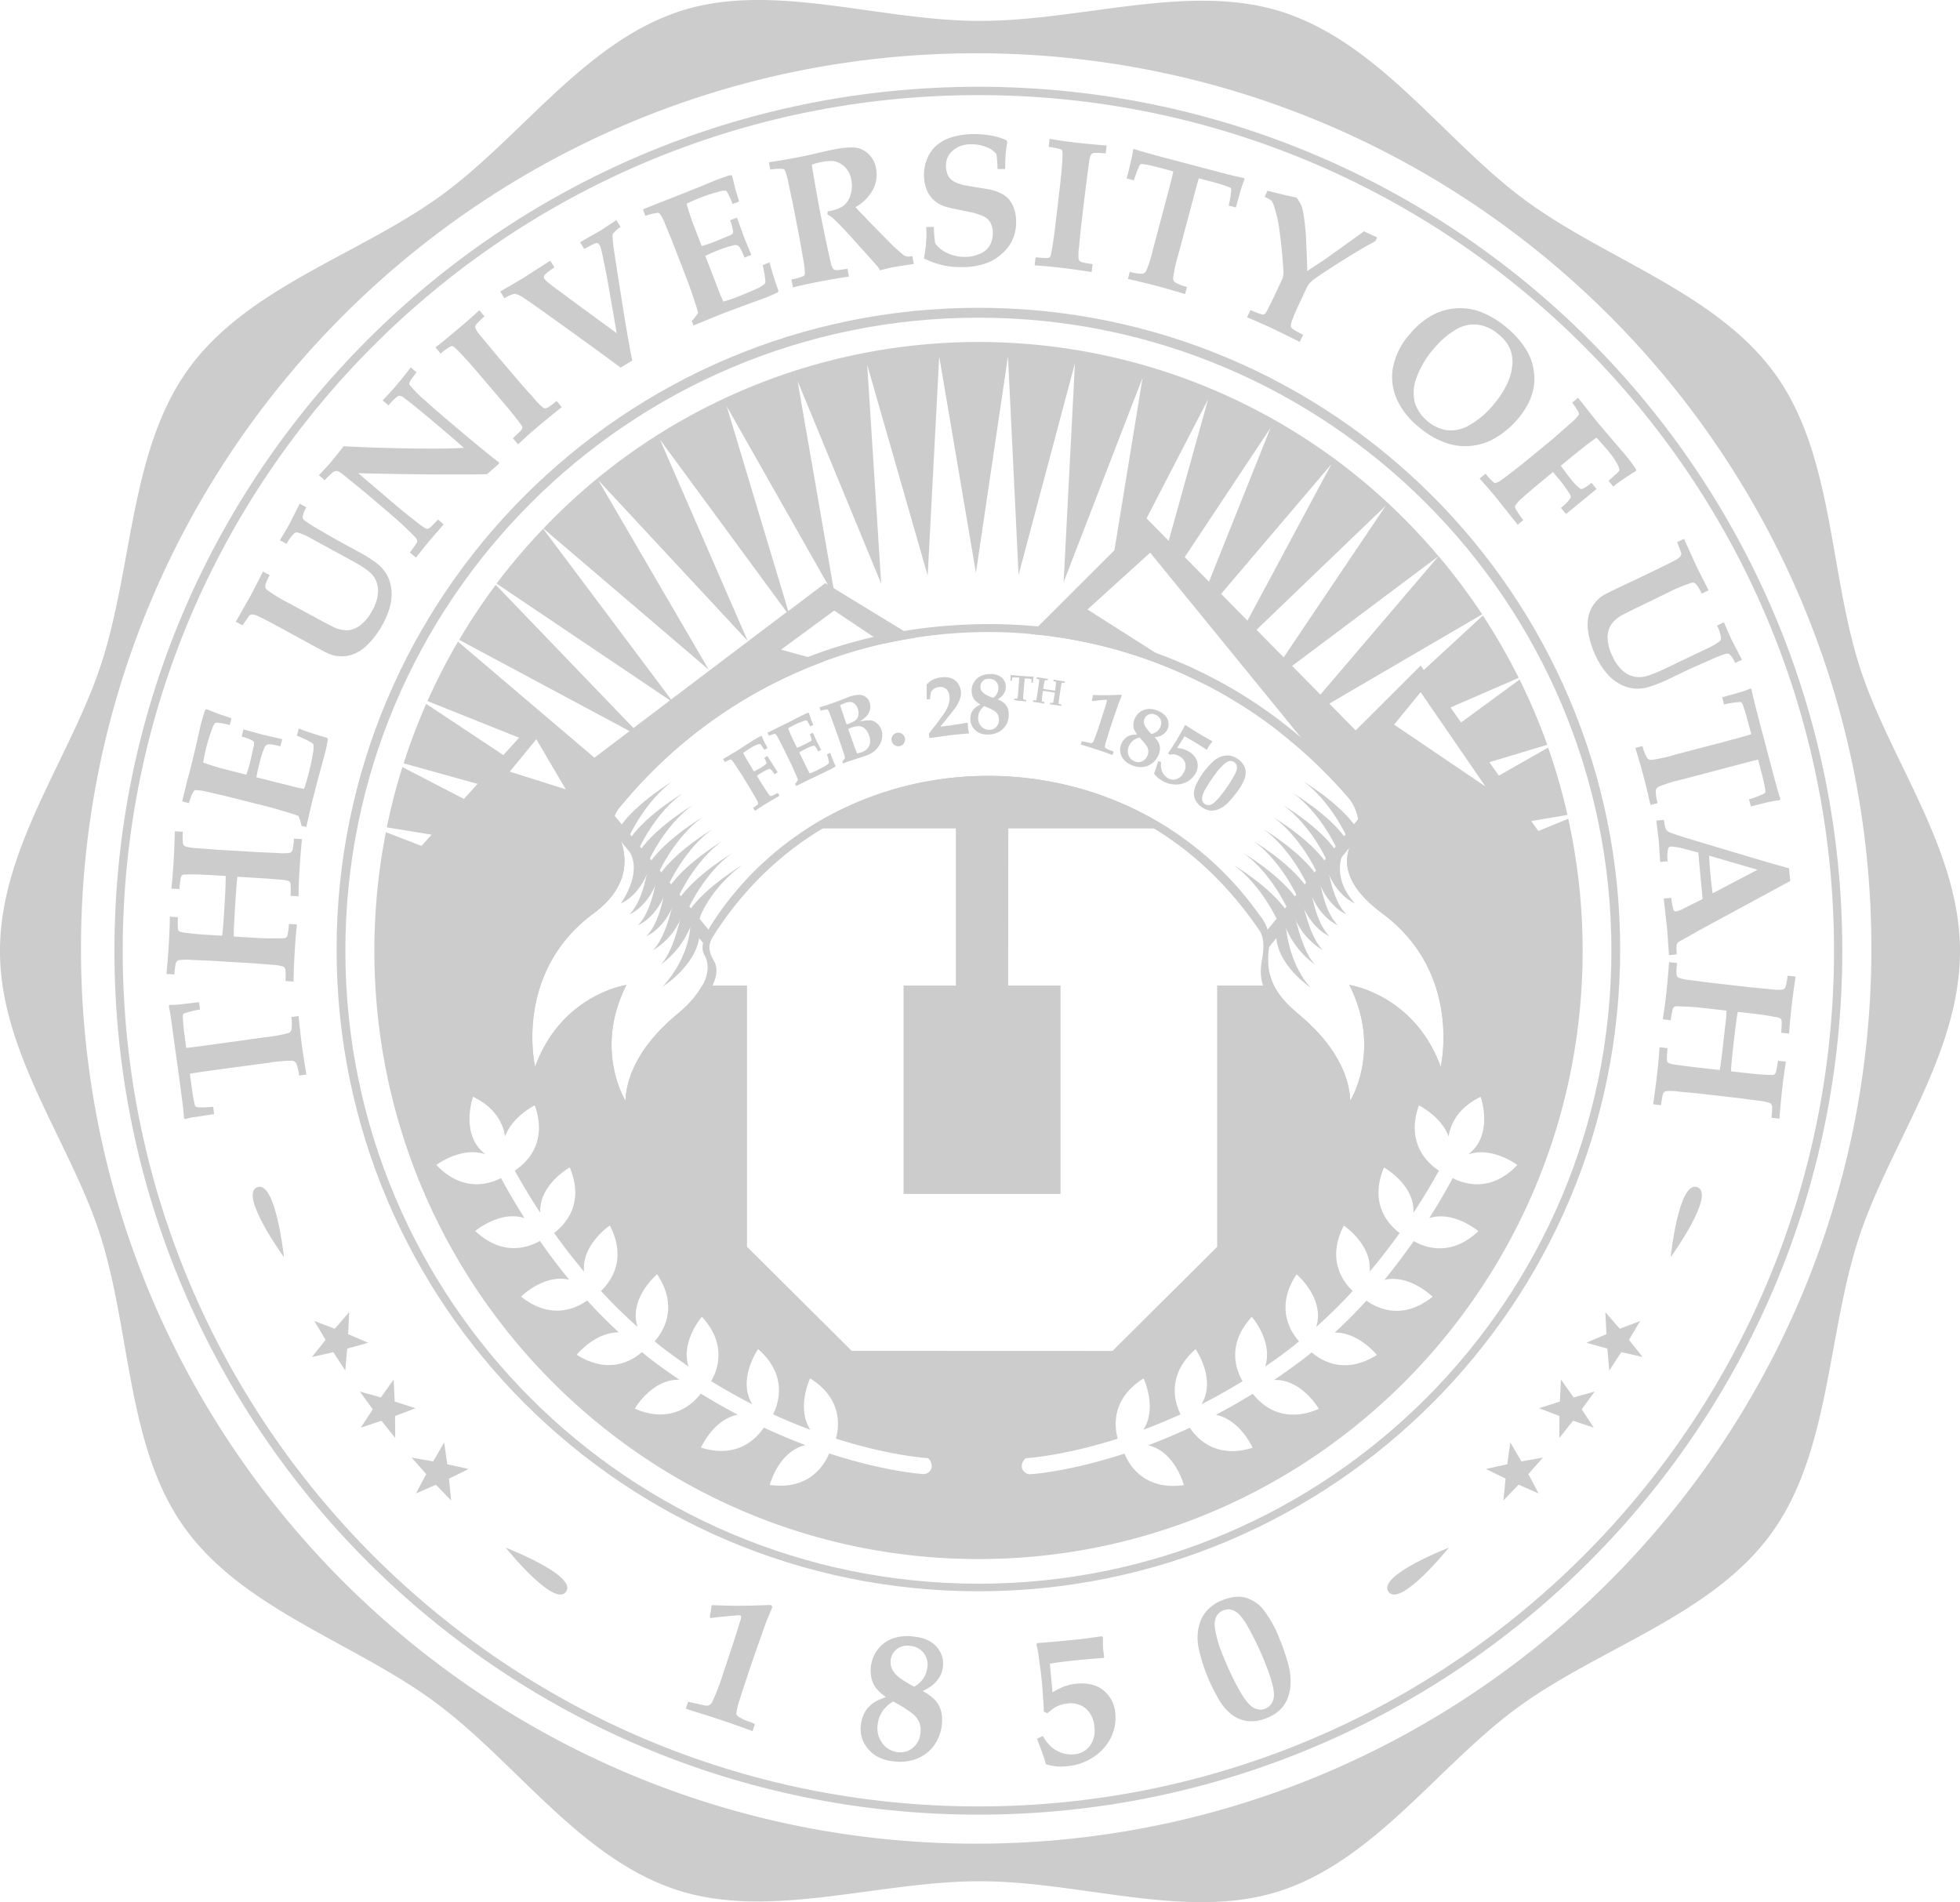 <svg id="Layer_1" data-name="Layer 1" xmlns="http://www.w3.org/2000/svg" viewBox="0 0 636.8 618.01"><defs><style>.cls-1{fill:#ccc;}</style></defs><title>Untitled-1</title><path class="cls-1" d="M610.42,233.68c-10-31.34-8.58-68.73-27.27-94.87C564.06,112.11,528,101.43,501.68,82c-26.11-19.25-47.07-50.7-78.5-61C393,11.12,358,23.79,324.6,23.79c-33,0-67.49-12.83-97.26-3.22-31.12,10.05-51.94,41.2-77.9,60-26.5,19.23-62.61,29.63-81.91,56.17-19.11,26.29-18.12,64-28.34,95.66-9.81,30.37-33,59.92-33,93.58,0,33.19,23,62.34,32.58,92.33,10,31.34,8.58,68.73,27.27,94.87,19.09,26.7,55.13,37.39,81.47,56.82,26.11,19.25,47.07,50.7,78.5,61,30.14,9.88,65.15-2.79,98.58-2.79,32.94,0,67.49,12.83,97.26,3.22,31.12-10,51.94-41.2,77.9-60,26.5-19.22,62.61-29.63,81.91-56.17,19.11-26.29,18.11-64,28.34-95.66,9.81-30.37,33-59.92,33-93.59C643,292.82,620,263.67,610.42,233.68ZM323.36,616C162.73,616,32.51,485.8,32.51,325.17S162.73,34.31,323.36,34.31,614.21,164.53,614.21,325.17,484,616,323.36,616ZM243.76,308.5a98.85,98.85,0,0,0-5.87,8C239.7,313.74,241.69,311.09,243.76,308.5ZM506,287l-2.3-3.24,11.76-2a197.33,197.33,0,0,0-6.27-21.87l-16,9.1-3.1-4.35,18.82-5.66a196.48,196.48,0,0,0-9-21.19l-19,13.93-3.45-4.85,22.16-9.64a197.46,197.46,0,0,0-11.64-20.25L468.78,234.7l-1-1.47L446.67,254.3l-8.58-8.7,49.66-29a199.88,199.88,0,0,0-14.17-18.91L435.2,242.67,426,233.36l47.56-35.65a195.21,195.21,0,0,0-290.8-9l53.71,45.87L200.57,173l48.56,52.24-28.49-65.39,41.16,56-37.56,28.41-41.57-55.46a197.85,197.85,0,0,0-15.14,17.8l56.35,37.94-11.87,9L167.27,207a198.77,198.77,0,0,0-11.89,17.88l55.37,29.65-11.42,8.64L155,225.47a195,195,0,0,0-9.92,19.3l29.77,11.91-5.11,5.64-25.07-16.64A195.6,195.6,0,0,0,137.36,265l24,6.68-4.42,4.89-20-10.35a196.49,196.49,0,0,0-5.07,19.58l14.57,2.38-3.3,3.65-11.56-4.46a199.89,199.89,0,0,0-3.75,38.48c0,109.18,87.88,197.68,196.28,197.68S520.4,435,520.4,325.8A199.58,199.58,0,0,0,515.72,283Zm-38.24-45.12,21.06,30.64-29.68-20.1Zm-44.49-11.31-8.83-8.95,42-40.34Zm-11.77-11.93-8.57-8.69,35.81-42.1ZM399,206l-7.88-8L419,156Zm-.31-59.22-12.79,45.93-7.19-7.29ZM242.31,149,275.19,207l-.88-.54-12,9.08ZM196.45,265.31l0,0-.05,0Zm-16-8.14,9.57,16.28-18.19-5.75ZM308.84,494a2.76,2.76,0,0,1-3.13,1.87s-12-.75-30.12-6.66c-1.61,3.93-6.62,12-19.3,10.24,0,0,2.82-10.94,11.62-12.94-4.29-1.61-8.83-3.5-13.56-5.7-2.47,3.73-8.7,10.16-20.4,6.5,0,0,4-9.1,11.93-10.69-3.93-2.07-7.95-4.34-12-6.86-2.49,3.31-9.5,10.08-21.44,4.91,0,0,5.58-9.7,14.52-9.39-3.32-2.24-6.67-4.62-10-7.19-.76-.58-1.46-1.2-2.2-1.78-3.45,3-11,7.27-21.18.85,0,0,5.92-7.37,13.69-7.27-3.67-3.37-7.1-6.85-10.29-10.38-3.59,2.59-11.81,6.49-21.49-1.25,0,0,7.41-7.41,15.63-5.5-3.54-4.32-6.7-8.56-9.51-12.59-3.93,2.25-12.21,5.05-21-3.23,0,0,8-6.77,16-4.19-3.35-5.28-5.89-9.77-7.63-13-4,2.05-12.54,4.63-21-4.26,0,0,8.16-6.2,16-3.44-8.5-6.3-4.08-18.72-4.08-18.72,7.22,3.53,9.74,8.59,10.41,12.9,2.37-6.56,9.64-10.11,9.64-10.11,4.43,12.46-3.1,19-6.5,21.18,1.84,3.38,4.61,8.15,8.28,13.72-.47-9.15,9.58-14.73,9.58-14.73,5,11.89-1.71,18.78-5.09,21.3,2.86,4,6.12,8.25,9.75,12.57-.85-8.84,8.37-15,8.37-15,5.66,10.94.35,18.21-2.89,21.26,3.66,4,7.61,7.9,11.89,11.7-3-9.25,6.35-17.12,6.35-17.12,7.07,10.59,2.05,18.59-.8,21.79.71.57,1.39,1.16,2.11,1.72,3,2.3,5.95,4.43,8.9,6.45-2.62-8.13,4.35-16.15,4.35-16.15,8.08,8.8,5.29,17,3,20.92,4.54,2.8,9,5.28,13.35,7.5-4.95-8.12,1.92-17.92,1.92-17.92,9.51,8.37,6.79,17.35,4.86,21.2,4.2,1.93,8.24,3.59,12.1,5-4.64-7.13-.07-16.68-.07-16.68,10.29,6.44,9.59,15.22,8.39,19.57,17.9,5.71,29.92,6.34,29.92,6.34A3.44,3.44,0,0,1,308.84,494Zm-25.93-38.12-34-33.81V337.2H234.35a33.33,33.33,0,0,1-8.11,9.28c-12.84,10.7-16.51,20.8-16.82,28.12,0,0-10.39-16.49.31-37.6,0,0-21.1,3.05-29.67,26.59,0,0-7.2-30.44,19-49.84,13-9.64,10.6-20,7.91-26.14-.95-2.24-3.19-4.39,1.6-9.53a155.23,155.23,0,0,1,65.34-46.18h0l-13.94-3.84,17.27-12.69,16.08,10.76c3.35-.76,6.74-1.37,10.17-1.9L277,208.06l-11.67-67.29,27.17,65.88-4.55-71.13L307.6,204l3.75-71.19,11.93,70.3,10.41-70.38,3.44,71.07L355.45,135l-3.68,71.14,25.66-66.44-9.16,56.08L341,223a153.49,153.49,0,0,1,57.45,16.78l-38.93-24.76,20.37-18.46L433.26,262l-12.1-7.7a155.5,155.5,0,0,1,23.62,22.47c2.06,2.77,3.71,7.44,2.06,10.94-1.53,3.24-9.28,12.94,8.46,26.08,26.16,19.4,19,49.84,19,49.84C465.7,340.05,444.59,337,444.59,337c10.71,21.11.31,37.6.31,37.6-.31-7.32-4-17.42-16.82-28.12-5.62-4.69-8.46-8.79-9.43-13.6v4.32h-17v84.9l-34,33.81ZM486.51,417c-8.75,8.28-17,5.48-21,3.23-2.81,4-6,8.27-9.51,12.59,8.23-1.91,15.64,5.5,15.64,5.5-9.69,7.74-17.9,3.84-21.49,1.25-3.2,3.53-6.63,7-10.3,10.38,7.78-.1,13.69,7.27,13.69,7.27-10.16,6.42-17.73,2.12-21.17-.85-.74.58-1.44,1.2-2.2,1.78-3.37,2.57-6.72,4.95-10,7.19,8.94-.31,14.52,9.39,14.52,9.39-11.95,5.17-18.95-1.6-21.45-4.91-4.09,2.52-8.11,4.79-12,6.86,7.92,1.59,11.93,10.69,11.93,10.69-11.71,3.66-17.93-2.77-20.4-6.5q-7.11,3.3-13.56,5.7c8.8,2,11.62,12.94,11.62,12.94-12.68,1.79-17.69-6.31-19.3-10.24-18.12,5.91-30.13,6.66-30.13,6.66a2.75,2.75,0,0,1-3.12-1.87c-.57-1.85,1.16-3.3,1.16-3.3s12-.63,29.91-6.34c-1.2-4.35-1.89-13.13,8.39-19.57,0,0,4.57,9.55-.07,16.68,3.86-1.45,7.91-3.11,12.1-5-1.93-3.85-4.64-12.83,4.87-21.2,0,0,6.86,9.8,1.91,17.91,4.35-2.21,8.81-4.69,13.36-7.49-2.3-3.95-5.1-12.12,3-20.92,0,0,7,8,4.35,16.14,3-2,5.91-4.14,8.89-6.44.73-.56,1.4-1.15,2.11-1.72-2.85-3.2-7.86-11.2-.8-21.79,0,0,9.33,7.87,6.36,17.12a166.7,166.7,0,0,0,11.88-11.7c-3.24-3.05-8.54-10.32-2.89-21.26,0,0,9.23,6.2,8.38,15,3.63-4.32,6.89-8.56,9.75-12.57-3.38-2.52-10.06-9.41-5.09-21.3,0,0,10.05,5.58,9.58,14.73,3.66-5.57,6.44-10.34,8.28-13.72-3.4-2.17-10.93-8.72-6.51-21.18,0,0,7.28,3.55,9.64,10.11.68-4.32,3.2-9.37,10.42-12.9,0,0,4.42,12.42-4.08,18.73,7.8-2.77,16,3.43,16,3.43-8.44,8.89-17,6.31-21,4.26-1.74,3.27-4.28,7.76-7.63,13C478.51,410.2,486.51,417,486.51,417ZM385.93,286.16a106.35,106.35,0,0,1,15.79,12.36A105.69,105.69,0,0,0,385.93,286.16Zm-52.14,0h52.14a109.29,109.29,0,0,0-117.33,0h48.16V337.2h-17v67.7h51V337.2h-17Zm-65.2,0a104.4,104.4,0,0,0-16.5,13.16A105,105,0,0,1,268.59,286.16Z" transform="translate(-6.2 -17)"/><path class="cls-1" d="M461.75,317.06c-18.22-13.87-12.7-25-11.13-28.38,1.69-3.7-.65-9.87-2.78-12.79-29.08-35.1-71.74-56.12-120.14-56.12-49,0-91.89,20-121,55.85-4.92,5.43-3.48,10.63-2.5,13,2.77,6.5,3.83,14.53-9.53,24.7-26.88,20.47-16.58,58.28-16.58,58.28,8.81-24.83,26.47-29.94,26.47-29.94-11,22.27,6.95,43.31,6.95,43.31.32-7.73.44-21.86,13.63-33.15,8.22-7,16.35-16.6,13.1-22.46-1.78-3.17-2.25-5.14-.27-8.28,19.39-30.54,51.39-49.46,89.56-49.46,37.42,0,67.39,17.93,87.41,47.05,2.78,3.3,1.47,8.83,1.07,11.5-1.38,9.83,5.46,14.5,14.44,22.18,13.21,11.29,12.78,22.48,13.1,30.21,0,0,15.73-19.57,4.74-41.84,0,0,17.75,5.78,26.53,30.61C474.84,371.32,488.62,337.52,461.75,317.06Zm12.51,46.53C465.7,340.05,444.59,337,444.59,337c10.71,21.11.31,37.6.31,37.6-.31-7.32-4-17.42-16.82-28.12-8.74-7.29-10.82-13.14-9.47-22.47a13.48,13.48,0,0,0-3.3-9.84c-19.49-27.6-51.72-45.1-88.15-45.1-37.16,0-70.4,18.51-89.27,47.46-1.93,3-4.61,7.63-2.88,10.63,3.16,5.56-.77,12.65-8.77,19.32-12.84,10.7-16.51,20.8-16.82,28.12,0,0-10.39-16.49.31-37.6,0,0-21.1,3.05-29.67,26.59,0,0-7.2-30.44,19-49.84,13-9.64,10.6-20,7.91-26.14-.95-2.24-3.19-4.39,1.6-9.53a154.25,154.25,0,0,1,236.24-1.35c2.06,2.77,3.71,7.44,2.06,10.94-1.53,3.24-9.28,12.94,8.46,26.08C481.46,333.15,474.26,363.59,474.26,363.59Z" transform="translate(-6.2 -17)"/><path class="cls-1" d="M105.76,366.12l-2.38.32a13.78,13.78,0,0,0-1-4.09,1.81,1.81,0,0,0-1.29-.74,49.11,49.11,0,0,0-7.64.69l-17.57,2.35q-7.18,1-8,1.21l.56,4.14c.27,2.08.59,3.91.93,5.47a2.78,2.78,0,0,0,.38,1.07,2.14,2.14,0,0,0,1.07.22,31.33,31.33,0,0,0,4.63-.18l.32,2.38c-4,.61-6.22,1-6.72,1-.85.16-1.76.37-2.74.63l-.33-.22q-.08-1.38-.24-2.91c-.19-1.67-.59-4.86-1.22-9.59L62.9,356.22c-.65-4.87-1.1-8.11-1.36-9.75-.14-.88-.31-1.78-.5-2.67l.26-.33c1.21,0,2.26,0,3.16-.13q.24,0,6.4-.74l.32,2.38a33.73,33.73,0,0,0-4.29,1,3,3,0,0,0-1.2.54,2,2,0,0,0-.08,1q.09,2.42.53,5.76l.56,4.16c.69,0,3.37-.37,8-1L92.31,354a49.25,49.25,0,0,0,7.59-1.35,1.8,1.8,0,0,0,1-1,14,14,0,0,0-.07-4.22l2.38-.32q.56,5.65,1.07,9.53Q104.85,360.77,105.76,366.12Z" transform="translate(-6.2 -17)"/><path class="cls-1" d="M101.56,335.9l-2.6-.15a28.71,28.71,0,0,0,0-3.41,2.22,2.22,0,0,0-.28-.92,1.13,1.13,0,0,0-.61-.45A17.76,17.76,0,0,0,94,330.4l-5.86-.46-13.81-.82-5.82-.24a18.12,18.12,0,0,0-4.18.07,1.19,1.19,0,0,0-.66.36,2.13,2.13,0,0,0-.41.87,29,29,0,0,0-.4,3.41l-2.6-.16q.5-4.79.81-10.13.28-4.77.31-8.48L64,315a30.48,30.48,0,0,0,0,3.73,1.46,1.46,0,0,0,.37.83,5.67,5.67,0,0,0,2,.47c2,.3,4.86.56,8.62.78l3.37.2q.33-2.1.73-8.87c.34-5.68.49-9.2.43-10.54l-3.37-.2q-4.56-.27-5.85-.3c-2.61,0-4.09,0-4.43.07a1.26,1.26,0,0,0-.56.25,1.79,1.79,0,0,0-.36.7,30.27,30.27,0,0,0-.47,3.74l-2.61-.16q.42-3.68.71-8.46c.21-3.55.35-6.94.41-10.15l2.6.15a29.72,29.72,0,0,0,0,3.41,2.26,2.26,0,0,0,.29.93,1.2,1.2,0,0,0,.61.45,18.26,18.26,0,0,0,4.08.56l5.89.46,13.81.82,5.8.24a19.45,19.45,0,0,0,4.18,0,1.57,1.57,0,0,0,.67-.38,2.06,2.06,0,0,0,.41-.88,31.15,31.15,0,0,0,.38-3.41l2.6.16c-.32,3.2-.59,6.57-.81,10.13q-.28,4.77-.3,8.48l-2.6-.16a32.18,32.18,0,0,0,0-3.83,1.44,1.44,0,0,0-.38-.85,5.3,5.3,0,0,0-2-.48q-3-.31-8.68-.66l-6.18-.37q-.28,1.47-.71,8.55-.41,6.79-.49,9.06c0,.61,0,1.22,0,1.81l6.18.37c3.07.18,5,.26,5.88.21,2.63,0,4.13,0,4.49-.08a1.05,1.05,0,0,0,.53-.25,1.44,1.44,0,0,0,.37-.68,31.34,31.34,0,0,0,.47-3.66l2.6.16q-.42,3.68-.7,8.46C101.75,329.31,101.62,332.69,101.56,335.9Z" transform="translate(-6.2 -17)"/><path class="cls-1" d="M105.71,285.7l-1.55-.39a14.72,14.72,0,0,0-1-3.2c-.77-.32-2-.74-3.82-1.27q-4.87-1.48-7.11-2l-12.89-3.25q-.75-.18-5.62-1.28a16.26,16.26,0,0,0-4.06-.6,1,1,0,0,0-.53.32,15.68,15.68,0,0,0-1.54,3.91l-2.2-.56,1.6-6.59L68,267c.66-2.59,1.35-5.48,2.1-8.67l1.3-5.79c.18-.68.56-2,1.16-4.12a4.77,4.77,0,0,1,.42-.89l.42-.1,4,1.59,4,1.33-.55,2.21a26.11,26.11,0,0,0-4.22-.79A1,1,0,0,0,76,252a6.73,6.73,0,0,0-1,2.14,51.55,51.55,0,0,0-1.7,5.4q-.63,2.52-1.1,5.2a72.94,72.94,0,0,0,8.14,2.46l5.89,1.48a40.79,40.79,0,0,0,1.2-3.95c.11-.43.47-2,1.07-4.71a5.44,5.44,0,0,0,.25-1.84,1.18,1.18,0,0,0-.5-.56,15.26,15.26,0,0,0-3.52-1.3l.58-2.34,6.27,1.72,6.31,1.45-.59,2.33c-2.21-.57-3.61-.78-4.2-.6a1.66,1.66,0,0,0-1,1.05,34.18,34.18,0,0,0-1.59,5,46.54,46.54,0,0,0-1,4.62l12,3c1.34.34,2.51.59,3.49.74q.78-2.24,1.57-5.37t1.22-5.69a9.76,9.76,0,0,0,.23-3.33,1.21,1.21,0,0,0-.43-.5,31.49,31.49,0,0,0-4.92-2.38l.59-2.33a94.34,94.34,0,0,0,9.19,3l.28.45a50.22,50.22,0,0,1-1.11,5.23l-1.25,4.55c-1.2,4.5-2,7.6-2.44,9.3Q107.73,276.84,105.71,285.7Z" transform="translate(-6.2 -17)"/><path class="cls-1" d="M85,220.15,82.81,219l4.71-8.27,1.83-3.51,1.8-3.53.48-1,2.18,1.19c-1,1.85-1.49,3.12-1.43,3.8a1.48,1.48,0,0,0,.63,1,48.87,48.87,0,0,0,6.89,4.19l6,3.26,3,1.62q4.75,2.58,5.92,3.09a9.64,9.64,0,0,0,4.59.91,7.83,7.83,0,0,0,4-1.72,14.2,14.2,0,0,0,3.73-4.69,13,13,0,0,0,1.89-6.42,8.1,8.1,0,0,0-1.54-4.79q-1.48-2-7-5l-5.29-2.87L107,191.77a18.58,18.58,0,0,0-4.14-1.78,1.42,1.42,0,0,0-1,.26,12,12,0,0,0-2.54,3.46l-2.18-1.18c1.79-3,2.85-4.82,3.16-5.4.08-.15.2-.39.35-.71l2.93-5.76,2.17,1.18a7.94,7.94,0,0,0-1.24,3.22,1.7,1.7,0,0,0,.52.93,45.28,45.28,0,0,0,5.06,3.22q4.57,2.72,7.28,4.17l6.1,3.31a43.24,43.24,0,0,1,4.64,2.95,13.33,13.33,0,0,1,3.53,3.66,12.69,12.69,0,0,1,1.64,4.61,14.7,14.7,0,0,1-.24,5.57,24.3,24.3,0,0,1-2.47,6.29,27.52,27.52,0,0,1-5,6.74,13.44,13.44,0,0,1-4.28,2.92,10.6,10.6,0,0,1-4.23.8,10.44,10.44,0,0,1-3.68-.69q-1-.37-5.1-2.6l-5-2.73-6.59-3.58q-3.63-2-6.61-3.43a6.11,6.11,0,0,0-1.83-.58,2.46,2.46,0,0,0-1,.3Z" transform="translate(-6.2 -17)"/><path class="cls-1" d="M139.34,196.5a33.76,33.76,0,0,0,2.33-3.23,1.28,1.28,0,0,0,.06-.67,2.67,2.67,0,0,0-.59-1c-.5-.58-1.78-1.86-3.87-3.84q-1.78-1.68-4.77-4.22l-7.21-6.15L118.67,172a18.15,18.15,0,0,0-2.25-1.69,2.18,2.18,0,0,0-1-.3,1.93,1.93,0,0,0-1,.39,28.39,28.39,0,0,0-2.73,2.61l-1.88-1.61q2.56-2.7,3.7-4l2.68-3.3,1.67-2.12q10,.56,23.47.74,9.72.13,15.59-.22L151.74,158q-12.12-10.32-14.49-11.88a2.1,2.1,0,0,0-1.42-.52q-.84.16-3.42,3.1l-1.88-1.61q2.47-2.59,4.42-4.87t4.71-5.84l1.88,1.6c-1.5,1.86-2.28,3-2.35,3.58a.73.73,0,0,0,.13.53,33.54,33.54,0,0,0,4.77,4.82q3.91,3.53,5.84,5.15,15,12.75,18.41,15.17l-.05.46q-1.9,1.64-3.84,3.38-14.28.3-41.85-.32l11.17,9.52q3.48,3,7.38,6a24,24,0,0,0,3.4,2.44,1.26,1.26,0,0,0,.69.07,2.2,2.2,0,0,0,.88-.55,25.84,25.84,0,0,0,2-2,5.19,5.19,0,0,0,.36-.47l1.88,1.61q-3.66,4.2-4.16,4.78-1.85,2.17-4.86,6Z" transform="translate(-6.2 -17)"/><path class="cls-1" d="M161.92,117.8l1.69,2a29.93,29.93,0,0,0-2.58,2.49,2.18,2.18,0,0,0-.4.77.92.92,0,0,0,.07.59,6.81,6.81,0,0,0,1,1.66c.31.4.92,1.15,1.83,2.24l5,6,7.72,9.06,3.62,4a16.15,16.15,0,0,0,2.79,2.82,1.18,1.18,0,0,0,.71.23,2.29,2.29,0,0,0,.9-.3,26.45,26.45,0,0,0,2.75-2.09l1.69,2q-3.78,3-7.91,6.48c-2.4,2-4.49,3.92-6.28,5.62l-1.69-2c1.54-1.42,2.41-2.26,2.62-2.51a1.91,1.91,0,0,0,.45-.81,1,1,0,0,0-.09-.54,27.76,27.76,0,0,0-1.62-2.28c-1.47-1.85-2.85-3.55-4.16-5.08l-8-9.4q-3.82-4.49-5-5.67a37,37,0,0,0-3.32-3.35,1.35,1.35,0,0,0-.6-.28,1.55,1.55,0,0,0-.75.2,30.85,30.85,0,0,0-3,2.2l-1.69-2c2-1.49,4.16-3.28,6.59-5.35Q158.42,121.06,161.92,117.8Z" transform="translate(-6.2 -17)"/><path class="cls-1" d="M207.82,136.43q-5.37-4-10.25-7.52l-8.8-6.35q-10.35-7.45-12.49-8.8a7.09,7.09,0,0,0-2.82-1.3,9.47,9.47,0,0,0-3.37,1.46l-1.37-2.22c4.07-2.35,6.53-3.79,7.4-4.32l8.86-5.7,1.36,2.22a18,18,0,0,0-2.89,2.13,1.78,1.78,0,0,0-.54.84,1.08,1.08,0,0,0,.17.74c.31.51,1.84,1.76,4.59,3.77,1.59,1.15,2.44,1.78,2.56,1.88l.45.36,15.89,11.65-3-17.27c-.06-.4-.45-2.35-1.15-5.85-.49-2.48-.87-4.11-1.12-4.9a5.54,5.54,0,0,0-.33-.64,1.34,1.34,0,0,0-.53-.55.9.9,0,0,0-.56-.09,4.4,4.4,0,0,0-1,.42c-1.15.57-2.1,1.08-2.86,1.52l-1.36-2.22L201.16,92l5.29-3.49,1.37,2.22a9.47,9.47,0,0,0-2.5,2.27c-.24.63,0,3.11.69,7.44l.8,5.27,1.61,10.18q2.09,13,3.21,18.25Z" transform="translate(-6.2 -17)"/><path class="cls-1" d="M231.52,122.75l-.58-1.49a14.22,14.22,0,0,0,2.07-2.63c-.19-.81-.58-2.1-1.17-3.86-1.08-3.21-1.89-5.54-2.45-7L224.6,95.39c-.18-.47-.92-2.25-2.2-5.32a15.41,15.41,0,0,0-1.85-3.66.94.94,0,0,0-.56-.26,16.25,16.25,0,0,0-4.09,1L215.08,85l6.31-2.5,3.6-1.4c2.49-1,5.26-2.06,8.29-3.3l5.48-2.28c.66-.25,2-.72,4-1.43a4.43,4.43,0,0,1,1-.17l.33.28,1,4.18c.09.28.5,1.64,1.25,4.07l-2.12.82a27.51,27.51,0,0,0-1.79-3.91,1,1,0,0,0-.54-.42,6.81,6.81,0,0,0-2.35.4,51.46,51.46,0,0,0-5.39,1.73c-1.61.62-3.24,1.32-4.87,2.1A71.91,71.91,0,0,0,232,91.28l2.19,5.66a40.81,40.81,0,0,0,3.92-1.3c.41-.16,1.9-.77,4.46-1.85a5.29,5.29,0,0,0,1.64-.85,1.15,1.15,0,0,0,.18-.73,15.68,15.68,0,0,0-1-3.63l2.24-.87,2.22,6.11,2.46,6-2.25.87c-.8-2.14-1.45-3.39-1.93-3.78a1.7,1.7,0,0,0-1.45-.23,33.67,33.67,0,0,0-5,1.58,44.31,44.31,0,0,0-4.33,1.88l4.47,11.57c.5,1.29,1,2.39,1.42,3.28,1.51-.44,3.28-1,5.29-1.83s3.74-1.51,5.35-2.28a9.44,9.44,0,0,0,2.84-1.74,1.06,1.06,0,0,0,.16-.63,30.48,30.48,0,0,0-.9-5.39l2.25-.87a92.62,92.62,0,0,0,2.89,9.22l-.21.49a52.67,52.67,0,0,1-4.91,2.11l-4.44,1.61q-6.54,2.43-9,3.37Q239.92,119.29,231.52,122.75Z" transform="translate(-6.2 -17)"/><path class="cls-1" d="M256.46,72.1,256,69.74c.44-.09,2-.34,4.62-.76q1.92-.3,5.46-1c2-.39,3.72-.76,5.13-1.11q3.53-.84,5.85-1.29a26.19,26.19,0,0,1,6.87-.65,7.54,7.54,0,0,1,4.34,2,8.25,8.25,0,0,1,2.55,4.71,10.61,10.61,0,0,1-.92,6.81,14.54,14.54,0,0,1-5.73,5.84c.64.77,1.36,1.55,2.15,2.33s1.25,1.26,1.39,1.43a5.26,5.26,0,0,0,.44.49l5.74,5.85c1.53,1.56,2.36,2.39,2.48,2.51q2.72,2.46,3.3,2.89a3,3,0,0,0,1.09.53,5.38,5.38,0,0,0,1.85-.12l.5,2.56q-4.49.66-6.46,1c-1.54.3-3,.66-4.55,1.08a7.14,7.14,0,0,0-1-1.52L283,94.3c-2.33-2.6-4.27-4.63-5.81-6.07A9,9,0,0,0,275,86.66l.13-1a11.89,11.89,0,0,0,5-1.72,6.9,6.9,0,0,0,2.37-3.53,9.75,9.75,0,0,0,.28-5,7.66,7.66,0,0,0-2.13-4.2,6.75,6.75,0,0,0-3.6-1.86,14.42,14.42,0,0,0-4.39.39,16.41,16.41,0,0,0-2.68.76c.08.71.33,2.28.74,4.72q1.44,8.26,2,11,.84,4.36,1.88,9.22c.85,4,1.34,6.24,1.49,6.77a7,7,0,0,0,.73,2.06,1.16,1.16,0,0,0,.45.35,2.28,2.28,0,0,0,.9.14,27.27,27.27,0,0,0,3.37-.47l.5,2.56q-5,.75-10,1.73-4.45.85-8.22,1.79l-.49-2.56a21.81,21.81,0,0,0,3.82-1.07.88.88,0,0,0,.45-.39,1.92,1.92,0,0,0,.08-.86,26.78,26.78,0,0,0-.37-3.48l-1.52-8.51-2.09-10.79-1.31-6.11a19.57,19.57,0,0,0-1.19-4.29,1.06,1.06,0,0,0-.51-.41A16,16,0,0,0,256.46,72.1Z" transform="translate(-6.2 -17)"/><path class="cls-1" d="M332.78,71.91l-2.48,0a37.15,37.15,0,0,0-.37-4.84,7.38,7.38,0,0,0-3.17-2.26,12.22,12.22,0,0,0-5-.92,8.66,8.66,0,0,0-6.12,2.13,6.27,6.27,0,0,0-2.1,4.78A7.29,7.29,0,0,0,314.2,74,4.81,4.81,0,0,0,316,75.9a13,13,0,0,0,3.38,1.25c1.13.21,2.7.49,4.73.81s3.33.55,3.94.67a15,15,0,0,1,3.85,1.44,8.13,8.13,0,0,1,2.35,2,9.52,9.52,0,0,1,1.46,2.85,12.52,12.52,0,0,1,.62,3.88,13.68,13.68,0,0,1-1.45,6.67,13.9,13.9,0,0,1-3.19,4,15.5,15.5,0,0,1-4.24,2.75,22.55,22.55,0,0,1-8.42,1.55,27.56,27.56,0,0,1-6.43-.57,30.65,30.65,0,0,1-6.22-2.23,43.26,43.26,0,0,0,.77-10.24l2.47,0a37.61,37.61,0,0,0,.41,5.28,9.25,9.25,0,0,0,3.86,3.15,12.63,12.63,0,0,0,5.9,1.3,11.91,11.91,0,0,0,4.94-1.07,6.61,6.61,0,0,0,3.12-2.79,8,8,0,0,0,.92-4,6.91,6.91,0,0,0-.74-3.18,5.09,5.09,0,0,0-2.18-2.1,22.45,22.45,0,0,0-5.18-1.57q-5.31-1.05-7-1.52A10.14,10.14,0,0,1,309.59,82a9,9,0,0,1-2.35-3.46,12.75,12.75,0,0,1-.83-4.41A13.55,13.55,0,0,1,307.69,68a11,11,0,0,1,3.57-4.39,14.85,14.85,0,0,1,5.06-2.28,25.64,25.64,0,0,1,5.82-.76,31.52,31.52,0,0,1,6,.47,19.88,19.88,0,0,1,5.08,1.53l.25.71a36.79,36.79,0,0,0-.54,3.77C332.87,68.28,332.8,69.9,332.78,71.91Z" transform="translate(-6.2 -17)"/><path class="cls-1" d="M365.74,64.28l-.3,2.59a29.32,29.32,0,0,0-3.58-.2,2.14,2.14,0,0,0-.84.23,1,1,0,0,0-.38.44,6.82,6.82,0,0,0-.53,1.88c-.08.5-.22,1.46-.4,2.87q-.93,7.22-1,7.77l-1.4,11.83-.51,5.39a16.92,16.92,0,0,0-.17,4,1.17,1.17,0,0,0,.31.67,2.24,2.24,0,0,0,.83.46,28.85,28.85,0,0,0,3.41.6l-.31,2.58c-3.15-.5-6.53-1-10.12-1.4-3.14-.37-5.93-.63-8.4-.79l.31-2.59c2.09.17,3.29.24,3.62.22a1.77,1.77,0,0,0,.9-.22,1,1,0,0,0,.34-.43c.08-.23.27-1.14.56-2.74q.56-3.5.91-6.5l1.45-12.27q.69-5.83.76-7.53a39.56,39.56,0,0,0,.2-4.71,1.3,1.3,0,0,0-.2-.62,1.5,1.5,0,0,0-.66-.42,30.61,30.61,0,0,0-3.63-.68l.31-2.59q3.64.63,8.4,1.2Q361,63.92,365.74,64.28Z" transform="translate(-6.2 -17)"/><path class="cls-1" d="M372.65,107.63l.62-2.32a14.42,14.42,0,0,0,4.17.62,1.87,1.87,0,0,0,1.18-.92,49.06,49.06,0,0,0,2.27-7.32l4.55-17.13c1.24-4.68,1.89-7.3,1.95-7.88l-4-1.07c-2-.54-3.84-1-5.42-1.22a2.55,2.55,0,0,0-1.14-.06,2.15,2.15,0,0,0-.6.9,29.34,29.34,0,0,0-1.6,4.35L372.26,75c1-3.9,1.5-6.11,1.62-6.6.17-.85.32-1.77.46-2.77l.32-.22c.87.3,1.8.59,2.79.88q2.42.7,9.33,2.54l11.4,3c4.74,1.25,7.92,2.08,9.53,2.46.87.2,1.76.39,2.66.56l.21.36c-.47,1.12-.83,2.11-1.1,3-.06.15-.64,2.21-1.75,6.2l-2.33-.61a33.62,33.62,0,0,0,.75-4.33,2.88,2.88,0,0,0,0-1.32,2,2,0,0,0-.85-.44c-1.52-.56-3.35-1.13-5.53-1.71l-4.06-1.08c-.23.66-.95,3.26-2.16,7.82L389,99.83a46.14,46.14,0,0,0-1.65,7.52,1.76,1.76,0,0,0,.55,1.33,14.2,14.2,0,0,0,3.94,1.55l-.62,2.32q-5.44-1.65-9.22-2.65Q378,108.84,372.65,107.63Z" transform="translate(-6.2 -17)"/><path class="cls-1" d="M430.92,105.06l5.86-3.88q1.52-1.07,9.17-6.57c1.76-1.25,2.89-2.07,3.37-2.47l4.29,2-.56,1.2q-5.28,2.85-11.78,7t-8.18,5.41a9.38,9.38,0,0,0-1.71,1.65,11.69,11.69,0,0,0-1.06,2l-2.12,4.54a52.71,52.71,0,0,0-2.14,5,5.74,5.74,0,0,0-.47,2.08,1.57,1.57,0,0,0,.58.85,23,23,0,0,0,3.42,1.86l-1.11,2.36q-5-2.53-9-4.43c-2.64-1.23-5.35-2.42-8.11-3.57l1.1-2.36a30.05,30.05,0,0,0,3.66,1.41,1.37,1.37,0,0,0,.9-.06,4.67,4.67,0,0,0,1-1.48c1-2,1.88-3.73,2.54-5.16l2.38-5.1a8.28,8.28,0,0,0,.18-3q-.34-5.79-1.12-11.61a46.6,46.6,0,0,0-1.6-7.87,10.41,10.41,0,0,0-1.07-2.63,10,10,0,0,0-2.28-1.26l.93-2,6.16,1.53c1.05.24,2.15.46,3.28.67a13.22,13.22,0,0,1,1.61,2.72,18.59,18.59,0,0,1,.81,3.62,71.07,71.07,0,0,1,.74,8.48Q430.92,103.38,430.92,105.06Z" transform="translate(-6.2 -17)"/><path class="cls-1" d="M464.28,125.51a25,25,0,0,1,7.33-6.14,18.86,18.86,0,0,1,8-2.21,18.65,18.65,0,0,1,7.64,1.16,30.23,30.23,0,0,1,8.58,5.21,29.16,29.16,0,0,1,6.43,7.41,17.38,17.38,0,0,1,2.21,6.23,17.57,17.57,0,0,1,0,5.84,19.8,19.8,0,0,1-1.74,5.07,25.3,25.3,0,0,1-3.37,5,27.64,27.64,0,0,1-8.12,6.64,18.77,18.77,0,0,1-7.22,2.15,19.22,19.22,0,0,1-7.45-.77A28,28,0,0,1,467,155.6a24.68,24.68,0,0,1-7.1-9.17,17.61,17.61,0,0,1-1.09-10.23A23.2,23.2,0,0,1,464.28,125.51Zm8,4.49a30,30,0,0,0-5.93,9.92,13.35,13.35,0,0,0-.44,8,12.69,12.69,0,0,0,4.1,5.91,12.52,12.52,0,0,0,6.21,2.93,11.65,11.65,0,0,0,7.38-1.62,28.33,28.33,0,0,0,7.91-6.76,29.89,29.89,0,0,0,4.2-6.37,17.87,17.87,0,0,0,1.81-6.12,11.72,11.72,0,0,0-.64-5.37,12.29,12.29,0,0,0-3.79-4.87,12.8,12.8,0,0,0-6.89-3.18A11.49,11.49,0,0,0,479,124.2,26.87,26.87,0,0,0,472.3,130Z" transform="translate(-6.2 -17)"/><path class="cls-1" d="M515,184l-1.66-2a14,14,0,0,0,3.14-3.22,1.47,1.47,0,0,0-.22-1.16,42.86,42.86,0,0,0-4-5.48l-1.5-1.77-2.53,2.09q-5.42,4.44-7.49,6.37a10.93,10.93,0,0,0-2.25,2.45,1.4,1.4,0,0,0,.06.89A34.78,34.78,0,0,0,501.1,186l-1.8,1.48-7.17-9q-1.59-1.93-5.19-6l1.91-1.57a19.46,19.46,0,0,0,2.71,2.86.88.88,0,0,0,.53.14,3.61,3.61,0,0,0,1.45-.65c.39-.25,1.54-1.09,3.44-2.54s3.26-2.51,4.07-3.18l9.46-7.77c.21-.18,2.29-2,6.22-5.47A14.88,14.88,0,0,0,519,152a1.13,1.13,0,0,0,.2-.53,2.31,2.31,0,0,0-.29-.83A31.23,31.23,0,0,0,517,147.8l1.91-1.57,6.45,8.15,9.15,10.72a49.73,49.73,0,0,1,3.32,4.5l-.15.47q-1.5.83-3.66,2.31c-1.44,1-2.66,1.88-3.68,2.69l-1.53-1.86c.37-.3,1.15-1,2.37-2.14a6.56,6.56,0,0,0,1.1-1.12.56.56,0,0,0,.06-.39,7.4,7.4,0,0,0-1-2.32,25.7,25.7,0,0,0-2.57-3.67c-.21-.25-.81-.95-1.8-2.07s-1.68-1.9-2.05-2.3q-2.49,1.62-8.43,6.5l-3.19,2.62q2.19,3,3,4a19,19,0,0,0,3.29,3.45.94.94,0,0,0,.88,0,14.23,14.23,0,0,0,2.81-1.9l1.65,2Z" transform="translate(-6.2 -17)"/><path class="cls-1" d="M551.1,193.12l2.23-1.06,3.93,8.67,1.76,3.54,1.8,3.52.5,1-2.24,1.06c-.91-1.9-1.65-3-2.23-3.38a1.46,1.46,0,0,0-1.19-.09,50,50,0,0,0-7.44,3.11l-6.18,3-3.1,1.51q-4.87,2.34-6,3a9.78,9.78,0,0,0-3.43,3.18,7.8,7.8,0,0,0-1,4.29,14.38,14.38,0,0,0,1.6,5.77,13.15,13.15,0,0,0,4.08,5.31A8.19,8.19,0,0,0,539,237c1.65,0,4.36-.94,8.15-2.75l5.43-2.6,8.57-4.09a18.73,18.73,0,0,0,3.87-2.31,1.46,1.46,0,0,0,.35-.92,11.77,11.77,0,0,0-1.31-4.09l2.23-1.07q2.1,4.83,2.52,5.73l.36.7,3,5.75-2.24,1.06a7.84,7.84,0,0,0-1.87-2.89,1.76,1.76,0,0,0-1.06-.13,45.12,45.12,0,0,0-5.57,2.21c-3.26,1.4-5.81,2.55-7.66,3.43l-6.26,3a43,43,0,0,1-5.12,2,13,13,0,0,1-5,.7,12.59,12.59,0,0,1-4.69-1.38,14.67,14.67,0,0,1-4.37-3.46,24.66,24.66,0,0,1-3.64-5.7,27.79,27.79,0,0,1-2.5-8,13.32,13.32,0,0,1,.16-5.17,10.51,10.51,0,0,1,1.84-3.9,10.68,10.68,0,0,1,2.71-2.57c.6-.39,2.31-1.26,5.11-2.6l5.13-2.42,6.76-3.24c2.49-1.18,4.71-2.3,6.66-3.33a5.91,5.91,0,0,0,1.55-1.14,2.32,2.32,0,0,0,.37-1Z" transform="translate(-6.2 -17)"/><path class="cls-1" d="M537.52,260l2.33-.61a14.29,14.29,0,0,0,1.52,3.93,1.87,1.87,0,0,0,1.37.57,48.87,48.87,0,0,0,7.5-1.65l17.14-4.51c4.67-1.23,7.28-2,7.81-2.19l-1.07-4q-.79-3.06-1.61-5.32a2.47,2.47,0,0,0-.51-1,2,2,0,0,0-1.09-.08,28.49,28.49,0,0,0-4.57.75l-.61-2.33,6.55-1.86c.81-.27,1.69-.59,2.63-1l.35.18c.17.9.37,1.86.61,2.86q.58,2.45,2.4,9.36l3,11.41q1.88,7.11,2.56,9.5c.26.86.53,1.72.83,2.59l-.21.36c-1.2.15-2.24.32-3.12.52q-.24,0-6.27,1.53l-.61-2.32a33.51,33.51,0,0,0,4.14-1.49,2.93,2.93,0,0,0,1.13-.69,2.12,2.12,0,0,0,0-1q-.39-2.38-1.25-5.64l-1.07-4.06q-1,.18-7.86,2l-17.14,4.51a46.9,46.9,0,0,0-7.35,2.29,1.71,1.71,0,0,0-.88,1.14,13.57,13.57,0,0,0,.59,4.18l-2.32.62q-1.26-5.56-2.25-9.33Q539.1,265.16,537.52,260Z" transform="translate(-6.2 -17)"/><path class="cls-1" d="M544.32,283.6l2.46-.23a21.94,21.94,0,0,0,.57,2.79,2.11,2.11,0,0,0,.48.74,3.12,3.12,0,0,0,.95.57q.63.28,4.67,1.59l7.46,2.25,19.63,5.86,6.91,1.95.38,4.12-29.45,15.95-3.85,2.19-2.6,1.42a3.34,3.34,0,0,0-.71.62,2,2,0,0,0-.3.64,9.5,9.5,0,0,0,0,1.73c0,.3,0,.73,0,1.3l-2.47.23-.56-8.14-1.15-10.24,2.46-.23a17.53,17.53,0,0,0,.76,4,.9.9,0,0,0,.88.38,7.75,7.75,0,0,0,2.33-.9l6.2-3.1-1.41-15.1-3.62-.95a22.38,22.38,0,0,0-5.16-1,1.07,1.07,0,0,0-1,.56,12.37,12.37,0,0,0-.14,4.21l-2.46.23-.43-6.74ZM561.49,295q.12,2.76.44,6.24c.21,2.24.45,4.23.7,6l14.57-7.66Z" transform="translate(-6.2 -17)"/><path class="cls-1" d="M548.48,329.59l2.58.29a30.09,30.09,0,0,0-.2,3.4,2.11,2.11,0,0,0,.23.94,1.24,1.24,0,0,0,.59.48,17.53,17.53,0,0,0,4.05.78l5.83.77,13.75,1.56,5.8.55a18.49,18.49,0,0,0,4.17.16,1.21,1.21,0,0,0,.68-.33,2.09,2.09,0,0,0,.45-.84A27.73,27.73,0,0,0,587,334l2.59.3c-.5,3.17-.94,6.52-1.35,10.07q-.54,4.76-.75,8.45l-2.59-.29a36.79,36.79,0,0,0,.17-3.73,1.36,1.36,0,0,0-.34-.85,5.21,5.21,0,0,0-2-.58c-2-.4-4.82-.82-8.56-1.24l-3.37-.38q-.43,2.09-1.2,8.82c-.65,5.66-1,9.16-1,10.5l3.36.38c3,.34,5,.55,5.82.61,2.61.15,4.09.21,4.42.16a1.21,1.21,0,0,0,.58-.21,1.77,1.77,0,0,0,.4-.68,31.16,31.16,0,0,0,.67-3.7l2.59.29c-.41,2.43-.79,5.24-1.15,8.41-.41,3.54-.72,6.91-.95,10.12l-2.59-.3a31.24,31.24,0,0,0,.21-3.4,2.45,2.45,0,0,0-.24-.94,1.19,1.19,0,0,0-.59-.48,18.06,18.06,0,0,0-4-.78l-5.86-.77-13.75-1.57-5.77-.54a19,19,0,0,0-4.17-.18,1.48,1.48,0,0,0-.7.34,1.91,1.91,0,0,0-.45.85,29.6,29.6,0,0,0-.56,3.39l-2.59-.29q.74-4.77,1.34-10.07.54-4.76.76-8.46l2.59.29a31.55,31.55,0,0,0-.18,3.83,1.4,1.4,0,0,0,.33.87,5.43,5.43,0,0,0,2,.6q3,.46,8.63,1.11l6.15.7c.24-1,.63-3.8,1.16-8.5q.78-6.76,1-9c0-.61.07-1.21.06-1.81l-6.15-.7c-3-.34-5-.52-5.86-.53-2.63-.14-4.12-.19-4.48-.15a1,1,0,0,0-.55.22,1.49,1.49,0,0,0-.4.66,29.88,29.88,0,0,0-.67,3.63l-2.59-.3c.41-2.43.8-5.24,1.16-8.41Q548.13,334.39,548.48,329.59Z" transform="translate(-6.2 -17)"/><polygon class="cls-1" points="101.34 440.9 105.79 435.31 102.13 429.18 108.77 431.71 113.44 426.32 113.11 433.47 119.65 436.26 112.8 438.15 112.18 445.28 108.28 439.31 101.34 440.9"/><polygon class="cls-1" points="117.21 463.85 121.11 457.87 116.9 452.11 123.75 454.01 127.9 448.2 128.23 455.35 135.01 457.53 128.36 460.05 128.41 467.2 123.95 461.6 117.21 463.85"/><polygon class="cls-1" points="135.13 485.23 138.47 478.92 133.74 473.56 140.73 474.81 144.31 468.64 145.31 475.73 152.26 477.27 145.87 480.4 146.58 487.52 141.63 482.37 135.13 485.23"/><path class="cls-1" d="M190.1,534.16c3.82-5.31-19.6-14.32-19.6-14.32S186.29,539.47,190.1,534.16Z" transform="translate(-6.2 -17)"/><path class="cls-1" d="M89.76,402.72c6.07-2.36,8.69,22.74,8.69,22.74S83.69,405.05,89.76,402.72Z" transform="translate(-6.2 -17)"/><polygon class="cls-1" points="533.68 440.88 529.24 435.31 532.9 429.18 526.26 431.71 521.58 426.32 521.92 433.46 515.38 436.26 522.23 438.15 522.85 445.28 526.76 439.3 533.68 440.88"/><polygon class="cls-1" points="517.82 463.85 513.9 457.87 518.12 452.11 511.27 454.01 507.14 448.19 506.81 455.35 500.03 457.52 506.66 460.04 506.62 467.2 511.07 461.6 517.82 463.85"/><polygon class="cls-1" points="499.89 485.23 496.57 478.92 501.3 473.56 494.29 474.8 490.71 468.64 489.71 475.72 482.77 477.27 489.16 480.39 488.44 487.51 493.39 482.36 499.89 485.23"/><path class="cls-1" d="M457.32,534.16c-3.81-5.32,19.61-14.33,19.61-14.33S461.14,539.47,457.32,534.16Z" transform="translate(-6.2 -17)"/><path class="cls-1" d="M557.66,402.71c-6.06-2.35-8.67,22.75-8.67,22.75S563.75,405.05,557.66,402.71Z" transform="translate(-6.2 -17)"/><path class="cls-1" d="M229,572.17l.76-2.28,5.48,1.2a2.3,2.3,0,0,0,1.39-.08,3.05,3.05,0,0,0,1.1-1.33,79.58,79.58,0,0,0,3.62-9.6l2.24-6.72q1.16-3.48,2.43-7.53l.74-2.43a2.51,2.51,0,0,0,.21-1.21.52.52,0,0,0-.34-.39,6.36,6.36,0,0,0-1.41.06c-4.24.37-6.95.66-8.13.85l-.28-.32c.05-.39.15-1,.31-1.88.11-.65.2-1.26.26-1.82l.09-.19q5.52.21,8.82.21t10.38-.27l.48.63c-.1.29-.45,1.16-1.05,2.58s-1,2.33-1.11,2.74c-.59,1.61-2.06,5.75-4.38,12.41L249.2,561c-1.35,4-2.27,6.88-2.75,8.46a18.5,18.5,0,0,0-1,4.33,1.24,1.24,0,0,0,.38.74,13.84,13.84,0,0,0,3.87,1.86,13.52,13.52,0,0,1,1.76.77l-.76,2.28q-6-2.21-9.77-3.46Q238.31,575.06,229,572.17Z" transform="translate(-6.2 -17)"/><path class="cls-1" d="M294,568.36a16.37,16.37,0,0,1-3.19-2.91,8.34,8.34,0,0,1-1.44-3.09,11.44,11.44,0,0,1,2.16-9.67,11.07,11.07,0,0,1,4.83-3.4,15,15,0,0,1,6.87-.56c3.27.37,5.71,1.5,7.32,3.37a8.08,8.08,0,0,1,2,6.42,8.42,8.42,0,0,1-1.19,3.5,10.44,10.44,0,0,1-2.53,2.75A18.53,18.53,0,0,1,306,566.4a18.34,18.34,0,0,1,3.57,2.51,8.74,8.74,0,0,1,1.81,2.47,9.15,9.15,0,0,1,.82,2.84,14.32,14.32,0,0,1-2.92,10.4,13.1,13.1,0,0,1-6.43,4.2,15.38,15.38,0,0,1-6.36.43,13.46,13.46,0,0,1-5.56-1.71,11.39,11.39,0,0,1-2.77-2.43,10.31,10.31,0,0,1-1.9-3.41,10.1,10.1,0,0,1-.34-4.41,10.71,10.71,0,0,1,1-3.49,8.68,8.68,0,0,1,1.91-2.6,9.78,9.78,0,0,1,2.32-1.65C291.23,569.47,292.2,569.07,294,568.36Zm2.4,1.44a10.86,10.86,0,0,0-3.51,3.22,9.3,9.3,0,0,0-1.53,4.22,8.25,8.25,0,0,0,1.49,6.12,7.15,7.15,0,0,0,5.05,2.9,6.3,6.3,0,0,0,4.9-1.41,6.85,6.85,0,0,0,2.42-4.64,7.48,7.48,0,0,0-.34-3.6,7.11,7.11,0,0,0-2.19-2.84,41.18,41.18,0,0,0-5.53-3.55Zm6.77-4.8a7.93,7.93,0,0,0,2.94-2.57,7.82,7.82,0,0,0,1.37-3.64,6.24,6.24,0,0,0-1.21-4.81,6.35,6.35,0,0,0-4.44-2.26,5.65,5.65,0,0,0-4.26,1.07,5.2,5.2,0,0,0-2,3.64,5,5,0,0,0,.09,1.74,5.45,5.45,0,0,0,.68,1.66,6.9,6.9,0,0,0,1.28,1.55,15.65,15.65,0,0,0,2,1.52l2,1.24Z" transform="translate(-6.2 -17)"/><path class="cls-1" d="M346.54,573.62l-1.21-.49c0-1-.06-2.54-.23-4.46l-.34-4.72-.41-3.85-.47-3.22c-.17-1.44-.28-2.3-.33-2.57-.08-.51-.16-1-.26-1.49s-.21-1-.36-1.66l.35-.33q7.13-.55,12.28-1.11c1.32-.13,2.35-.25,3.12-.35l5.55-.77.32.45c0,2.17,0,3.57.11,4.21s.15,1.18.3,2l-.25.42c-.77,0-1.64.09-2.61.17-3.16.27-5.2.45-6.1.55-4.17.44-7.06.82-8.7,1.13l.86,9.32a22.17,22.17,0,0,1,4-2,15.55,15.55,0,0,1,3.67-.81q5.4-.57,8.8,2.08a10.51,10.51,0,0,1,3.93,7.58,14.46,14.46,0,0,1-1.42,7.82,16.15,16.15,0,0,1-6.24,6.7,18.07,18.07,0,0,1-8,2.61,16.78,16.78,0,0,1-3.34.08,20.55,20.55,0,0,1-3.55-.72c-.21-.85-.47-1.7-.76-2.56s-1-2.75-2.14-5.7L345,581a14.81,14.81,0,0,0,2.69,3.48,9.88,9.88,0,0,0,7.54,2.49,7,7,0,0,0,5.07-2.76,8.35,8.35,0,0,0,1.45-6.21,8.56,8.56,0,0,0-2.79-5.93,7.71,7.71,0,0,0-6-1.59,10.16,10.16,0,0,0-2.56.58,9.63,9.63,0,0,0-1.85.93A25.61,25.61,0,0,0,346.54,573.62Z" transform="translate(-6.2 -17)"/><path class="cls-1" d="M398.53,561.72a54.68,54.68,0,0,1-2.84-9,16.66,16.66,0,0,1-.32-5.33,14.31,14.31,0,0,1,1.22-4.54,11.09,11.09,0,0,1,2.61-3.44,12.82,12.82,0,0,1,3.91-2.42q4.51-1.85,7.83-.9a11.7,11.7,0,0,1,5.89,4.08,37.3,37.3,0,0,1,5.18,9.54,64.8,64.8,0,0,1,2.76,8.08,20.53,20.53,0,0,1,.72,6.45,14.51,14.51,0,0,1-1.1,4.91,10.89,10.89,0,0,1-2.47,3.5,13.39,13.39,0,0,1-4.2,2.54,12.72,12.72,0,0,1-5.93,1,10.42,10.42,0,0,1-5.21-2,16.2,16.2,0,0,1-4.35-5A55.17,55.17,0,0,1,398.53,561.72Zm5.15-6.52a94.31,94.31,0,0,0,5.13,10.86c1.76,3.14,3.32,5.05,4.67,5.76a4.42,4.42,0,0,0,3.83.33,4.57,4.57,0,0,0,2.73-3.76q.52-2.85-3-11.62a101,101,0,0,0-5.33-11.1,19,19,0,0,0-2.9-4.13,5.62,5.62,0,0,0-2.57-1.56,4.15,4.15,0,0,0-2.59.22,4.3,4.3,0,0,0-2.23,1.94,6.23,6.23,0,0,0-.5,3.7A37.18,37.18,0,0,0,403.68,555.2Z" transform="translate(-6.2 -17)"/><path class="cls-1" d="M207.77,285.41l2.81,3.38s5.23-11.52,14.17-18C224.75,270.84,213.28,277.61,207.77,285.41Z" transform="translate(-6.2 -17)"/><path class="cls-1" d="M211,289.3l2.81,3.39S219,281.17,228,274.75C228,274.75,216.5,281.5,211,289.3Z" transform="translate(-6.2 -17)"/><path class="cls-1" d="M214.2,293.21l2.8,3.38s5.24-11.53,14.17-17.95C231.17,278.64,219.69,285.41,214.2,293.21Z" transform="translate(-6.2 -17)"/><path class="cls-1" d="M217.4,297.11l2.82,3.37s5.22-11.51,14.17-17.94C234.39,282.54,222.91,289.3,217.4,297.11Z" transform="translate(-6.2 -17)"/><path class="cls-1" d="M220.63,301l2.81,3.38s5.22-11.53,14.16-17.95C237.6,286.44,226.13,293.21,220.63,301Z" transform="translate(-6.2 -17)"/><path class="cls-1" d="M223.84,304.9l2.79,3.39s5.23-11.54,14.17-18C240.8,290.34,229.33,297.11,223.84,304.9Z" transform="translate(-6.2 -17)"/><path class="cls-1" d="M227,308.8l2.82,3.38s5.22-11.52,14.15-17.94C244,294.24,232.55,301,227,308.8Z" transform="translate(-6.2 -17)"/><path class="cls-1" d="M230.26,312.7l3.14,4.44c-.76-2.25,4.88-12.58,13.84-19C247.24,298.13,235.77,304.9,230.26,312.7Z" transform="translate(-6.2 -17)"/><path class="cls-1" d="M210.82,294s4.35,5.47-2.87,16.51c0,0,5.84-2.19,9-10.9Z" transform="translate(-6.2 -17)"/><path class="cls-1" d="M216.71,298.93s-1.44,10.7-6,15.13c0,0,5.83-2.18,9-10.9Z" transform="translate(-6.2 -17)"/><path class="cls-1" d="M219.47,302.48s-1.46,10.71-6,15.13c0,0,5.84-2.18,9.06-10.89Z" transform="translate(-6.2 -17)"/><path class="cls-1" d="M222.21,306s-1.43,10.71-6,15.14c0,0,5.85-2.19,9.05-10.9Z" transform="translate(-6.2 -17)"/><path class="cls-1" d="M225,309.59s-2.13,11.73-6.71,16.17A22.15,22.15,0,0,0,228,313.83Z" transform="translate(-6.2 -17)"/><path class="cls-1" d="M227.72,313.14s-2.35,12.88-6.94,17.31a28.16,28.16,0,0,0,10-13.06Z" transform="translate(-6.2 -17)"/><path class="cls-1" d="M230.48,316.7s.67,10.2-9,20.87c0,0,11-6.87,12-16.63Z" transform="translate(-6.2 -17)"/><path class="cls-1" d="M446.55,285.41l-2.82,3.38s-5.22-11.52-14.16-18C429.57,270.84,441,277.61,446.55,285.41Z" transform="translate(-6.2 -17)"/><path class="cls-1" d="M443.33,289.3l-2.81,3.39s-5.2-11.52-14.15-17.94C426.37,274.75,437.82,281.5,443.33,289.3Z" transform="translate(-6.2 -17)"/><path class="cls-1" d="M440.12,293.21l-2.81,3.38s-5.21-11.53-14.15-17.95C423.16,278.64,434.62,285.41,440.12,293.21Z" transform="translate(-6.2 -17)"/><path class="cls-1" d="M436.92,297.11l-2.83,3.37s-5.21-11.51-14.16-17.94C419.93,282.54,431.41,289.3,436.92,297.11Z" transform="translate(-6.2 -17)"/><path class="cls-1" d="M433.7,301l-2.82,3.38s-5.2-11.53-14.15-17.95C416.73,286.44,428.2,293.21,433.7,301Z" transform="translate(-6.2 -17)"/><path class="cls-1" d="M430.49,304.9l-2.8,3.39s-5.23-11.54-14.17-18C413.52,290.34,425,297.11,430.49,304.9Z" transform="translate(-6.2 -17)"/><path class="cls-1" d="M427.28,308.8l-2.82,3.38s-5.22-11.52-14.16-17.94C410.3,294.24,421.76,301,427.28,308.8Z" transform="translate(-6.2 -17)"/><path class="cls-1" d="M424.06,312.7l-2.8,3.39s-5.23-11.53-14.16-18C407.1,298.13,418.57,304.9,424.06,312.7Z" transform="translate(-6.2 -17)"/><path class="cls-1" d="M442.6,294.18s-4.13,7.55,3.8,16.33c0,0-5.85-2.19-9.07-10.9Z" transform="translate(-6.2 -17)"/><path class="cls-1" d="M437.63,298.93s1.43,10.7,6,15.13c0,0-5.85-2.18-9.07-10.9Z" transform="translate(-6.2 -17)"/><path class="cls-1" d="M434.87,302.48s1.43,10.71,6,15.13c0,0-5.84-2.18-9.07-10.89Z" transform="translate(-6.2 -17)"/><path class="cls-1" d="M432.11,306s1.43,10.71,6,15.14c0,0-5.85-2.19-9.07-10.9Z" transform="translate(-6.2 -17)"/><path class="cls-1" d="M429.35,309.59s2.13,11.73,6.72,16.17a22.14,22.14,0,0,1-9.75-11.93Z" transform="translate(-6.2 -17)"/><path class="cls-1" d="M426.63,313.14S429,326,433.54,330.45a28.16,28.16,0,0,1-10-13.06Z" transform="translate(-6.2 -17)"/><path class="cls-1" d="M423.86,316.7s.48,12.76,8.1,21.11c0,0-10.86-7.14-11.13-16.87Z" transform="translate(-6.2 -17)"/><path class="cls-1" d="M258.87,267.9l-1.05.65a6.66,6.66,0,0,0-1.32-1.69.73.73,0,0,0-.57,0,21.15,21.15,0,0,0-2.89,1.57l-.94.6.82,1.34q1.76,2.85,2.54,4a4.85,4.85,0,0,0,1,1.22.6.6,0,0,0,.43,0,15.4,15.4,0,0,0,2-1l.58.94-4.78,2.82c-.68.42-1.75,1.12-3.19,2.09l-.61-1a8.91,8.91,0,0,0,1.53-1.1.37.37,0,0,0,.1-.24,1.59,1.59,0,0,0-.21-.73c-.09-.2-.42-.8-1-1.8s-1-1.7-1.24-2.13l-3.06-5-2.19-3.3a7.12,7.12,0,0,0-.94-1.23.48.48,0,0,0-.24-.13,1.17,1.17,0,0,0-.41.08,14.67,14.67,0,0,0-1.5.74l-.61-1,4.32-2.54,5.7-3.67a26.53,26.53,0,0,1,2.36-1.29l.22.1a19.89,19.89,0,0,0,.84,1.9c.37.75.72,1.39,1,1.92l-1,.61c-.12-.19-.4-.61-.86-1.25a3.06,3.06,0,0,0-.46-.6.25.25,0,0,0-.18-.05,3.61,3.61,0,0,0-1.17.33,12.57,12.57,0,0,0-1.91,1c-.13.07-.5.32-1.1.72s-1,.67-1.22.83a50,50,0,0,0,2.51,4.39l1,1.67c1.06-.58,1.76-1,2.12-1.19a9.5,9.5,0,0,0,1.87-1.35.48.48,0,0,0,.06-.42,6.87,6.87,0,0,0-.72-1.45l1-.65Z" transform="translate(-6.2 -17)"/><path class="cls-1" d="M264.89,272.37l-.34-.69a7.06,7.06,0,0,0,.88-1.33c-.12-.38-.36-1-.71-1.79-.64-1.49-1.12-2.56-1.44-3.22l-2.79-5.71c-.11-.22-.53-1-1.27-2.44a7.16,7.16,0,0,0-1-1.67.45.45,0,0,0-.28-.1,8.07,8.07,0,0,0-1.91.65l-.48-1,2.92-1.46,1.67-.82q1.74-.84,3.84-1.92l2.54-1.32,1.87-.85a2.21,2.21,0,0,1,.46-.12l.17.12.65,1.94c.06.13.31.76.77,1.88l-1,.49a12.65,12.65,0,0,0-1-1.79.61.61,0,0,0-.27-.18,3.51,3.51,0,0,0-1.12.3,23.8,23.8,0,0,0-2.52,1.06c-.75.36-1.5.77-2.26,1.21a34.25,34.25,0,0,0,1.6,3.73l1.27,2.61c.61-.23,1.22-.49,1.85-.79l2.08-1.08a2.61,2.61,0,0,0,.76-.49.48.48,0,0,0,.05-.35,6.67,6.67,0,0,0-.6-1.69l1-.5,1.3,2.82,1.42,2.76-1,.5a5.16,5.16,0,0,0-1.08-1.73.81.81,0,0,0-.71-.05,18.23,18.23,0,0,0-2.34,1,20.76,20.76,0,0,0-2,1.1l2.61,5.33a16.4,16.4,0,0,0,.81,1.51c.71-.27,1.53-.63,2.46-1.09s1.73-.88,2.47-1.31a5,5,0,0,0,1.3-.95.51.51,0,0,0,0-.31,14.68,14.68,0,0,0-.65-2.54l1.05-.52a44.5,44.5,0,0,0,1.73,4.27l-.08.25a25.09,25.09,0,0,1-2.26,1.21l-2.07,1-4.18,2Z" transform="translate(-6.2 -17)"/><path class="cls-1" d="M280.09,265.07l-.22-.62a7.9,7.9,0,0,0,.87-1.24,16.66,16.66,0,0,0-.46-1.63q-.63-2-2.45-7.09c-.32-.91-.84-2.33-1.55-4.25a16,16,0,0,0-1-2.51.49.49,0,0,0-.3-.21,6.62,6.62,0,0,0-2.12.42l-.4-1.1.62-.2,1.86-.59q.92-.3,2.25-.78c.89-.31,1.58-.57,2.08-.77,1.25-.52,2.08-.84,2.47-1a10.47,10.47,0,0,1,3.54-.75,3.5,3.5,0,0,1,3.44,2.43,4,4,0,0,1,.13,2.36,4.86,4.86,0,0,1-1.07,2.11,15.4,15.4,0,0,1-2.3,1.82,12.12,12.12,0,0,1,3.64-.43,3.85,3.85,0,0,1,2.05,1,4.87,4.87,0,0,1,1.38,2.06,5.15,5.15,0,0,1,.25,2.59,6.33,6.33,0,0,1-.86,2.36,7.62,7.62,0,0,1-1.69,2,9.11,9.11,0,0,1-2.83,1.5l-4.5,1.49C282.16,264.23,281.23,264.6,280.09,265.07Zm1.17-12.71.77-.27a10.13,10.13,0,0,0,1.62-.74,3.16,3.16,0,0,0,1.07-1,2.84,2.84,0,0,0,.41-1.37,4.14,4.14,0,0,0-.27-1.79,3.43,3.43,0,0,0-.95-1.5,2.33,2.33,0,0,0-1.31-.61,4.71,4.71,0,0,0-1.91.35,12.52,12.52,0,0,0-1.54.65c.19.66.43,1.41.72,2.24l.71,2.09Zm3.41,9.43a9.64,9.64,0,0,0,1.67-.49,3.66,3.66,0,0,0,2.26-2,4.65,4.65,0,0,0-.09-3.47,4.89,4.89,0,0,0-1.36-2.14,3.05,3.05,0,0,0-1.85-.76,6.59,6.59,0,0,0-2.53.49,5.61,5.61,0,0,0-1,.45l2.14,6,.59,1.57S284.58,261.61,284.67,261.79Z" transform="translate(-6.2 -17)"/><path class="cls-1" d="M297.52,255.14a2.1,2.1,0,0,1,1.66.23,2.13,2.13,0,0,1,1,1.35,2.08,2.08,0,0,1-.23,1.67,2.12,2.12,0,0,1-1.34,1,2.22,2.22,0,0,1-2.47-3.26A2.12,2.12,0,0,1,297.52,255.14Z" transform="translate(-6.2 -17)"/><path class="cls-1" d="M308.16,256.8l-.18-1.44,2.27-2.91c1.18-1.52,2-2.71,2.6-3.55a13.94,13.94,0,0,0,1.27-2.29,8.88,8.88,0,0,0,.55-1.85,5.79,5.79,0,0,0,0-1.61,3.4,3.4,0,0,0-1.12-2.36,3,3,0,0,0-2.34-.56,3.58,3.58,0,0,0-1.46.5,3.4,3.4,0,0,0-1.09,1.11c-.09.59-.19,1.35-.29,2.28l-1.1.13,0-3.23c0-.5,0-1,0-1.57a6,6,0,0,1,1.95-1.59,7.73,7.73,0,0,1,2.61-.76,7.11,7.11,0,0,1,3.45.26,4.45,4.45,0,0,1,2.14,1.66,5.29,5.29,0,0,1,.94,2.41,5.37,5.37,0,0,1,0,1.65,7.11,7.11,0,0,1-.62,1.84,11.48,11.48,0,0,1-1,1.84l-1.39,1.81-1.29,1.62c-.68.87-1.42,1.76-2.22,2.69l.07.18,2.46-.31c.37-.05,1.61-.22,3.7-.54.67-.1,1.49-.24,2.45-.42l.13.17c0,.83.05,1.48.11,2a6.92,6.92,0,0,0,.28,1.15l-.05.16-4.16.39-2,.2Z" transform="translate(-6.2 -17)"/><path class="cls-1" d="M324.76,245.88a8.37,8.37,0,0,1-1.68-1.2,4,4,0,0,1-.86-1.38,4.94,4.94,0,0,1-.33-1.84,5.13,5.13,0,0,1,.78-2.87,5.37,5.37,0,0,1,2.09-1.9A7.28,7.28,0,0,1,328,236a5.19,5.19,0,0,1,3.67,1.17,3.85,3.85,0,0,1,1.32,2.93,4.11,4.11,0,0,1-.36,1.72,5.07,5.07,0,0,1-1,1.46,9.68,9.68,0,0,1-1.27.94,8.33,8.33,0,0,1,1.83,1,4.22,4.22,0,0,1,1,1.07,4.37,4.37,0,0,1,.55,1.29,5.85,5.85,0,0,1,.19,1.54,6.19,6.19,0,0,1-3.75,5.94,7.34,7.34,0,0,1-3,.58,6.48,6.48,0,0,1-2.73-.48,5.39,5.39,0,0,1-1.46-1,5,5,0,0,1-1.1-1.51,5,5,0,0,1-.42-2.07,5.18,5.18,0,0,1,.26-1.72,3.91,3.91,0,0,1,.75-1.34,5,5,0,0,1,1-.92Zm1.22.54a5.13,5.13,0,0,0-1.49,1.73,4.5,4.5,0,0,0-.49,2.09,4,4,0,0,0,1.07,2.82,3.38,3.38,0,0,0,2.57,1.07,3,3,0,0,0,2.24-.95,3.25,3.25,0,0,0,.88-2.35,3.63,3.63,0,0,0-.37-1.68,3.39,3.39,0,0,0-1.2-1.22,20.14,20.14,0,0,0-2.83-1.36Zm2.9-2.67a3.91,3.91,0,0,0,1.25-1.4,3.78,3.78,0,0,0,.44-1.81,2.87,2.87,0,0,0-3.1-3,2.61,2.61,0,0,0-2,.75,2.62,2.62,0,0,0-.6,2.67,2.68,2.68,0,0,0,.43.74,3.1,3.1,0,0,0,.69.66,7,7,0,0,0,1,.6l1,.47Z" transform="translate(-6.2 -17)"/><path class="cls-1" d="M337.73,244.71l1.89.18,0-.49a2.51,2.51,0,0,1-.81-.16.32.32,0,0,1-.16-.23,8.82,8.82,0,0,1,.05-1.52L339,239c.07-.93.12-1.46.14-1.59l.83.06c.45,0,.83.08,1.14.13a.41.41,0,0,1,.19.06.63.63,0,0,1,0,.25,6.28,6.28,0,0,1,0,.87l.48,0c.08-.82.12-1.24.12-1.27,0-.18.06-.38.11-.62l-.05-.06-.54,0-2-.13-2.34-.18c-.95-.07-1.59-.12-1.92-.16l-.58-.06-.05,0c0,.2,0,.38,0,.55s0,.55-.08,1.35l.49,0a5.44,5.44,0,0,1,.15-.9.41.41,0,0,1,.09-.2s.09,0,.22,0c.32,0,.69,0,1.1,0l.83.07q0,.16-.09,1.59l-.26,3.48a9.71,9.71,0,0,1-.18,1.5.38.38,0,0,1-.19.22,2.86,2.86,0,0,1-.84,0l0,.48C336.55,244.63,337.18,244.67,337.73,244.71Z" transform="translate(-6.2 -17)"/><path class="cls-1" d="M341.8,245l.08-.51a5.38,5.38,0,0,0,.66.06.32.32,0,0,0,.19,0,.18.18,0,0,0,.1-.11,3.24,3.24,0,0,0,.19-.79l.19-1.14.41-2.7.14-1.13a3.63,3.63,0,0,0,.06-.82.3.3,0,0,0-.06-.14.4.4,0,0,0-.16-.09,4.69,4.69,0,0,0-.67-.14L343,237l2,.33c.62.09,1.18.17,1.66.22l-.07.51a5.09,5.09,0,0,0-.74-.06.21.21,0,0,0-.17.06.93.93,0,0,0-.13.39c-.09.39-.2.95-.31,1.69l-.09.66c.27.06.85.16,1.74.29,1.13.17,1.82.27,2.09.28l.1-.66c.09-.6.14-1,.16-1.15,0-.52.06-.81.05-.87a.34.34,0,0,0,0-.12.22.22,0,0,0-.13-.08,5.36,5.36,0,0,0-.72-.16l.08-.51c.48.09,1,.19,1.66.28s1.36.19,2,.26l-.07.52c-.37-.05-.59-.07-.67-.07a.69.69,0,0,0-.19,0,.27.27,0,0,0-.1.11,4.49,4.49,0,0,0-.18.8l-.2,1.14-.4,2.69-.15,1.14a3.58,3.58,0,0,0-.06.81.34.34,0,0,0,.06.15.65.65,0,0,0,.17.09,6.45,6.45,0,0,0,.66.14l-.08.51q-.93-.18-2-.33c-.63-.1-1.18-.17-1.67-.22l.08-.51a7.34,7.34,0,0,0,.75.06.34.34,0,0,0,.17-.06.93.93,0,0,0,.13-.39c.08-.39.18-1,.29-1.69l.18-1.21c-.19-.05-.75-.14-1.68-.29l-1.79-.25-.36,0-.18,1.2a11.09,11.09,0,0,0-.14,1.16,7.44,7.44,0,0,0-.06.88.2.2,0,0,0,0,.11l.13.08a4.94,4.94,0,0,0,.71.15l-.08.52c-.48-.1-1-.19-1.65-.29S342.43,245.11,341.8,245Z" transform="translate(-6.2 -17)"/><path class="cls-1" d="M357.33,258.89l.35-1.08,2.64.56a1,1,0,0,0,.67,0,1.44,1.44,0,0,0,.52-.64,44.88,44.88,0,0,0,1.68-4.6l1.05-3.22c.37-1.11.75-2.32,1.15-3.61l.34-1.17a1.1,1.1,0,0,0,.1-.57.26.26,0,0,0-.16-.19,3.68,3.68,0,0,0-.67,0c-2,.2-3.31.34-3.87.43l-.14-.15c0-.18.08-.49.16-.89s.1-.6.13-.87l0-.09c1.75.06,3.15.08,4.19.07s2.69-.05,4.94-.15l.22.29c0,.14-.21.56-.48,1.24s-.45,1.12-.52,1.32q-.42,1.16-2.06,5.94l-.65,2c-.63,1.94-1,3.29-1.25,4.06a9,9,0,0,0-.49,2.07.57.57,0,0,0,.18.35,6.25,6.25,0,0,0,1.83.87,8,8,0,0,1,.83.36l-.35,1.08c-1.91-.69-3.47-1.24-4.68-1.63Q361.8,260.25,357.33,258.89Z" transform="translate(-6.2 -17)"/><path class="cls-1" d="M375.62,255.63a7.45,7.45,0,0,1-1-1.8,3.82,3.82,0,0,1-.19-1.61,5,5,0,0,1,.49-1.81,5.12,5.12,0,0,1,1.93-2.26,5.38,5.38,0,0,1,2.7-.83,7.23,7.23,0,0,1,3.2.78,5.16,5.16,0,0,1,2.81,2.62,3.89,3.89,0,0,1-.05,3.22,4.05,4.05,0,0,1-1.07,1.4,5,5,0,0,1-1.56.87,8.09,8.09,0,0,1-1.56.31,8,8,0,0,1,1.25,1.67,4.33,4.33,0,0,1,.45,1.39A4.55,4.55,0,0,1,383,261a6.78,6.78,0,0,1-.49,1.46,6.2,6.2,0,0,1-5.94,3.77,7.33,7.33,0,0,1-2.94-.76,6.47,6.47,0,0,1-2.27-1.6,5.53,5.53,0,0,1-.89-1.52,5.22,5.22,0,0,1-.35-1.83,4.94,4.94,0,0,1,.51-2.06,5,5,0,0,1,1-1.44,4.14,4.14,0,0,1,1.26-.89,4.76,4.76,0,0,1,1.31-.4Zm.86,1a5.2,5.2,0,0,0-2.09.93,4.42,4.42,0,0,0-1.33,1.68,4,4,0,0,0-.24,3,3.38,3.38,0,0,0,1.86,2.07,3,3,0,0,0,2.44.1,3.23,3.23,0,0,0,1.79-1.75,3.47,3.47,0,0,0,.39-1.68,3.31,3.31,0,0,0-.57-1.61,19,19,0,0,0-2-2.44Zm3.77-1.17a3.83,3.83,0,0,0,1.72-.73,3.67,3.67,0,0,0,1.17-1.45,3,3,0,0,0,.18-2.36,3.09,3.09,0,0,0-1.68-1.69,2.68,2.68,0,0,0-2.1-.15,2.44,2.44,0,0,0-1.45,1.35,2.74,2.74,0,0,0-.22.8,2.55,2.55,0,0,0,.06.86,3.17,3.17,0,0,0,.35.89,6,6,0,0,0,.69,1l.72.87Z" transform="translate(-6.2 -17)"/><path class="cls-1" d="M386.07,262.19l-.32-.54c.3-.4.7-1,1.19-1.77l1.22-1.9.95-1.58.76-1.36c.35-.59.56-.95.62-1.07s.23-.43.33-.64.23-.45.35-.73l.23,0c1.92,1.23,3.58,2.27,5,3.13l1.29.77,2.34,1.3V258c-.63.83-1,1.37-1.18,1.63a8.49,8.49,0,0,0-.46.85l-.22.08-1-.69-2.49-1.56c-1.72-1-2.94-1.73-3.65-2.08l-2.37,3.79a11.21,11.21,0,0,1,2.13.39,7.85,7.85,0,0,1,1.63.75,5.65,5.65,0,0,1,2.76,3.35,5,5,0,0,1-.69,4,7,7,0,0,1-2.8,2.58,7.8,7.8,0,0,1-4.31.75,8.72,8.72,0,0,1-3.78-1.3,8.15,8.15,0,0,1-1.3-.94,9,9,0,0,1-1.15-1.3c.17-.38.32-.78.46-1.18s.42-1.33.85-2.78l1,.2a7.05,7.05,0,0,0,0,2.11,4.49,4.49,0,0,0,.74,1.79,4.58,4.58,0,0,0,1.4,1.34,3.3,3.3,0,0,0,2.72.4,4,4,0,0,0,2.35-2,4.11,4.11,0,0,0,.65-3.07,3.65,3.65,0,0,0-1.83-2.35,5.43,5.43,0,0,0-1.15-.52,4.46,4.46,0,0,0-1-.18A9.6,9.6,0,0,0,386.07,262.19Z" transform="translate(-6.2 -17)"/><path class="cls-1" d="M397.19,267.92a26.84,26.84,0,0,1,3-3.39,7.71,7.71,0,0,1,2.1-1.44,6.59,6.59,0,0,1,2.16-.62,5.33,5.33,0,0,1,2.05.2,6.48,6.48,0,0,1,1.95,1,5.75,5.75,0,0,1,2.3,3,5.55,5.55,0,0,1-.22,3.41,17.72,17.72,0,0,1-2.62,4.48,33.33,33.33,0,0,1-2.62,3.12,9.87,9.87,0,0,1-2.47,1.89,7,7,0,0,1-2.27.76,5.24,5.24,0,0,1-2-.14,6.26,6.26,0,0,1-2.07-1.08,6,6,0,0,1-1.88-2.17,5,5,0,0,1-.47-2.63,7.58,7.58,0,0,1,1-3A26,26,0,0,1,397.19,267.92Zm3.93.49a47.36,47.36,0,0,0-3.17,4.78,7,7,0,0,0-1.21,3.33,2.13,2.13,0,0,0,.81,1.65,2.21,2.21,0,0,0,2.22.19q1.29-.5,4-4.12a46.72,46.72,0,0,0,3.22-4.92,8.92,8.92,0,0,0,1-2.21,2.65,2.65,0,0,0,0-1.43,1.9,1.9,0,0,0-.73-1,2.08,2.08,0,0,0-1.34-.44,3,3,0,0,0-1.63.71A17.93,17.93,0,0,0,401.12,268.41Z" transform="translate(-6.2 -17)"/><polygon class="cls-1" points="411.3 308.61 410.96 303.11 442.05 265.17 441.51 271.59 411.57 308.61 411.3 308.61"/><polygon class="cls-1" points="229.12 306.87 230.86 302.86 198.38 263.43 198.91 269.85 228.85 306.87 229.12 306.87"/><path class="cls-1" d="M324.07,117c-115.16,0-208.51,93.36-208.51,208.51S208.91,534,324.07,534s208.52-93.36,208.52-208.52S439.23,117,324.07,117Zm0,414.53c-113.58,0-205.66-92.08-205.66-205.66s92.08-205.66,205.66-205.66,205.67,92.07,205.67,205.66S437.66,531.54,324.07,531.54Z" transform="translate(-6.2 -17)"/><path class="cls-1" d="M324.07,45.19c-155,0-280.69,125.67-280.69,280.69S169.05,606.57,324.07,606.57,604.76,480.9,604.76,325.88,479.1,45.19,324.07,45.19Zm0,558.71c-153.54,0-278-124.48-278-278s124.48-278,278-278,278,124.47,278,278S477.62,603.9,324.07,603.9Z" transform="translate(-6.2 -17)"/></svg>